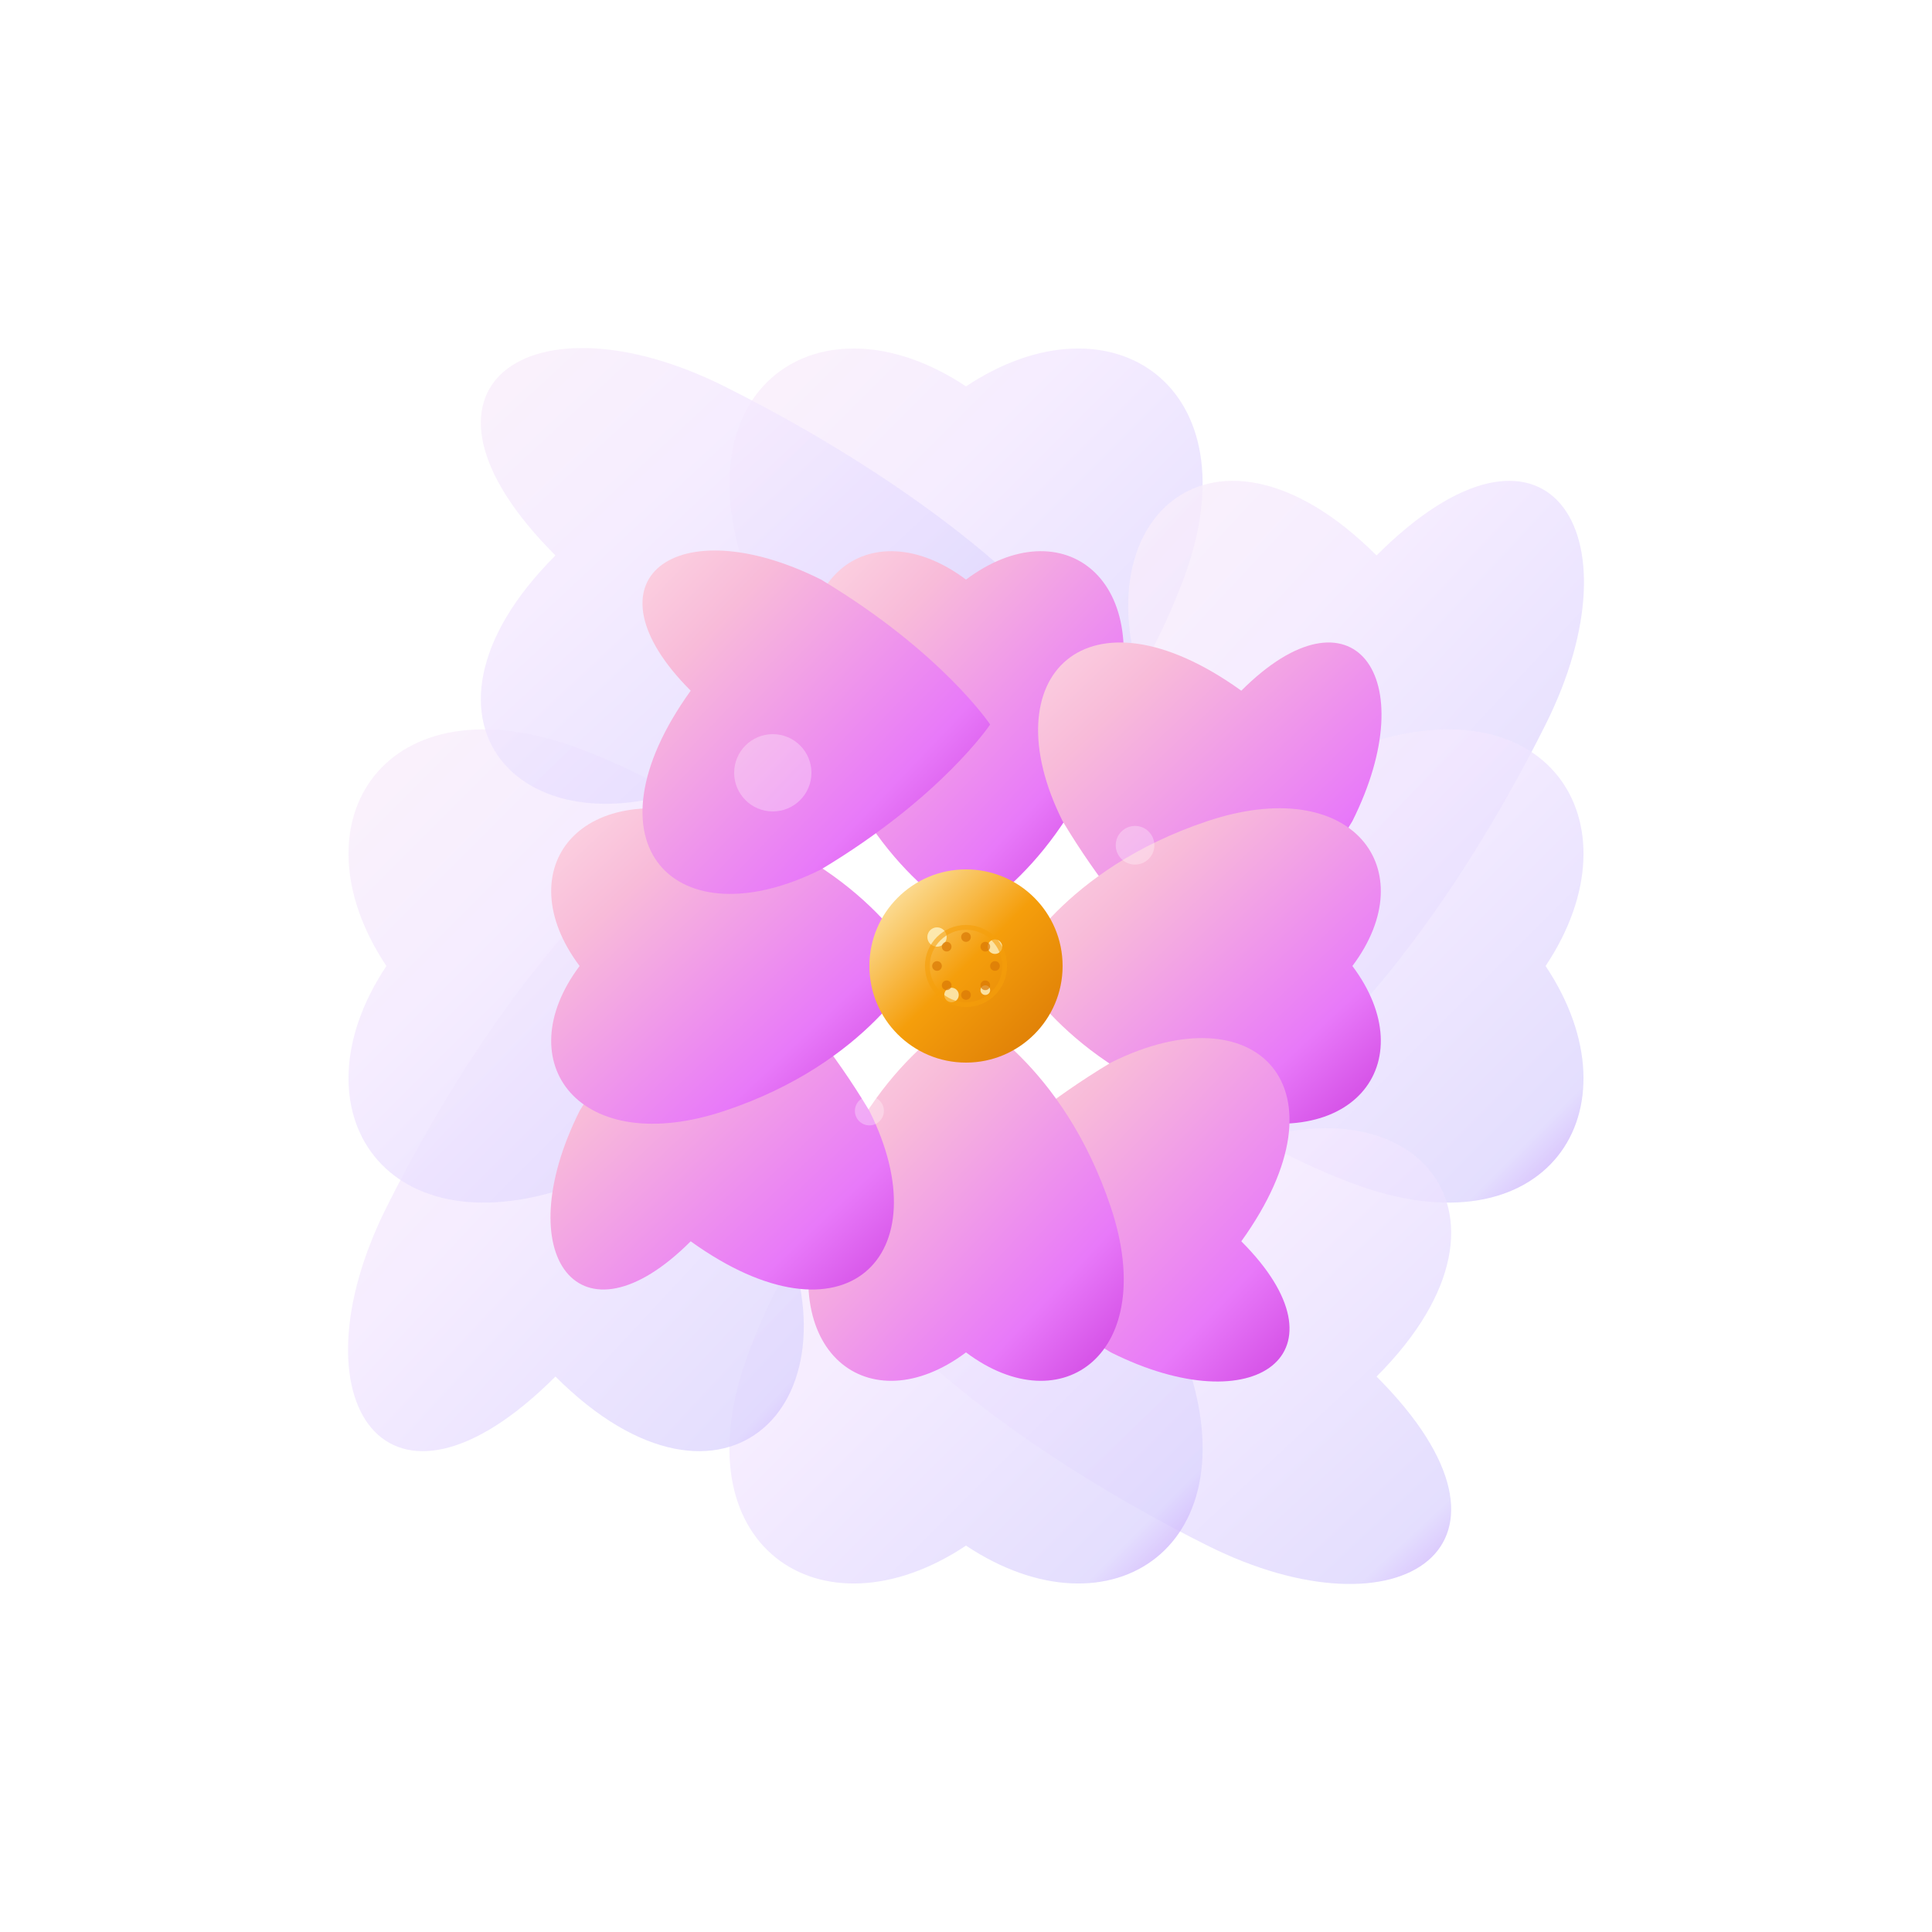 <?xml version="1.0" encoding="UTF-8"?>
<svg xmlns="http://www.w3.org/2000/svg" viewBox="0 0 400 400" width="400" height="400">
  <defs>
    <!-- Gradientes para as pétalas -->
    <linearGradient id="petalGradient1" x1="0%" y1="0%" x2="100%" y2="100%">
      <stop offset="0%" style="stop-color:#FFE4E6;stop-opacity:1" />
      <stop offset="30%" style="stop-color:#F8BBD9;stop-opacity:1" />
      <stop offset="70%" style="stop-color:#E879F9;stop-opacity:1" />
      <stop offset="100%" style="stop-color:#C026D3;stop-opacity:1" />
    </linearGradient>
    
    <linearGradient id="petalGradient2" x1="0%" y1="0%" x2="100%" y2="100%">
      <stop offset="0%" style="stop-color:#FDF2F8;stop-opacity:1" />
      <stop offset="40%" style="stop-color:#F3E8FF;stop-opacity:1" />
      <stop offset="80%" style="stop-color:#DDD6FE;stop-opacity:1" />
      <stop offset="100%" style="stop-color:#A855F7;stop-opacity:1" />
    </linearGradient>
    
    <linearGradient id="centerGradient" x1="0%" y1="0%" x2="100%" y2="100%">
      <stop offset="0%" style="stop-color:#FEF3C7;stop-opacity:1" />
      <stop offset="50%" style="stop-color:#F59E0B;stop-opacity:1" />
      <stop offset="100%" style="stop-color:#D97706;stop-opacity:1" />
    </linearGradient>
    
    <!-- Sombras -->
    <filter id="dropShadow" x="-50%" y="-50%" width="200%" height="200%">
      <feDropShadow dx="2" dy="4" stdDeviation="3" flood-color="#000000" flood-opacity="0.2"/>
    </filter>
    
    <filter id="glow" x="-50%" y="-50%" width="200%" height="200%">
      <feGaussianBlur stdDeviation="3" result="coloredBlur"/>
      <feMerge> 
        <feMergeNode in="coloredBlur"/>
        <feMergeNode in="SourceGraphic"/>
      </feMerge>
    </filter>
  </defs>
  
  <!-- Pétalas externas (camada de fundo) -->
  <g transform="translate(200,200)" filter="url(#dropShadow)">
    <!-- Pétala superior -->
    <path d="M 0,-120 C -30,-140 -60,-120 -45,-80 C -30,-40 0,-20 0,-20 C 0,-20 30,-40 45,-80 C 60,-120 30,-140 0,-120 Z" 
          fill="url(#petalGradient2)" opacity="0.8"/>
    
    <!-- Pétala superior direita -->
    <path d="M 85,-85 C 120,-120 140,-90 120,-50 C 100,-10 80,10 80,10 C 80,10 60,-10 40,-50 C 20,-90 50,-120 85,-85 Z" 
          fill="url(#petalGradient2)" opacity="0.8"/>
    
    <!-- Pétala direita -->
    <path d="M 120,0 C 140,-30 120,-60 80,-45 C 40,-30 20,0 20,0 C 20,0 40,30 80,45 C 120,60 140,30 120,0 Z" 
          fill="url(#petalGradient2)" opacity="0.8"/>
    
    <!-- Pétala inferior direita -->
    <path d="M 85,85 C 120,120 90,140 50,120 C 10,100 -10,80 -10,80 C -10,80 10,60 50,40 C 90,20 120,50 85,85 Z" 
          fill="url(#petalGradient2)" opacity="0.8"/>
    
    <!-- Pétala inferior -->
    <path d="M 0,120 C 30,140 60,120 45,80 C 30,40 0,20 0,20 C 0,20 -30,40 -45,80 C -60,120 -30,140 0,120 Z" 
          fill="url(#petalGradient2)" opacity="0.8"/>
    
    <!-- Pétala inferior esquerda -->
    <path d="M -85,85 C -120,120 -140,90 -120,50 C -100,10 -80,-10 -80,-10 C -80,-10 -60,10 -40,50 C -20,90 -50,120 -85,85 Z" 
          fill="url(#petalGradient2)" opacity="0.8"/>
    
    <!-- Pétala esquerda -->
    <path d="M -120,0 C -140,30 -120,60 -80,45 C -40,30 -20,0 -20,0 C -20,0 -40,-30 -80,-45 C -120,-60 -140,-30 -120,0 Z" 
          fill="url(#petalGradient2)" opacity="0.8"/>
    
    <!-- Pétala superior esquerda -->
    <path d="M -85,-85 C -120,-120 -90,-140 -50,-120 C -10,-100 10,-80 10,-80 C 10,-80 -10,-60 -50,-40 C -90,-20 -120,-50 -85,-85 Z" 
          fill="url(#petalGradient2)" opacity="0.8"/>
  </g>
  
  <!-- Pétalas internas (camada frontal) -->
  <g transform="translate(200,200)" filter="url(#glow)">
    <!-- Pétala central superior -->
    <path d="M 0,-80 C -20,-95 -40,-80 -30,-50 C -20,-20 0,-10 0,-10 C 0,-10 20,-20 30,-50 C 40,-80 20,-95 0,-80 Z" 
          fill="url(#petalGradient1)"/>
    
    <!-- Pétala central direita superior -->
    <path d="M 57,-57 C 80,-80 95,-60 80,-30 C 65,-5 50,5 50,5 C 50,5 35,-5 20,-30 C 5,-60 25,-80 57,-57 Z" 
          fill="url(#petalGradient1)"/>
    
    <!-- Pétala central direita -->
    <path d="M 80,0 C 95,-20 80,-40 50,-30 C 20,-20 10,0 10,0 C 10,0 20,20 50,30 C 80,40 95,20 80,0 Z" 
          fill="url(#petalGradient1)"/>
    
    <!-- Pétala central direita inferior -->
    <path d="M 57,57 C 80,80 60,95 30,80 C 5,65 -5,50 -5,50 C -5,50 5,35 30,20 C 60,5 80,25 57,57 Z" 
          fill="url(#petalGradient1)"/>
    
    <!-- Pétala central inferior -->
    <path d="M 0,80 C 20,95 40,80 30,50 C 20,20 0,10 0,10 C 0,10 -20,20 -30,50 C -40,80 -20,95 0,80 Z" 
          fill="url(#petalGradient1)"/>
    
    <!-- Pétala central esquerda inferior -->
    <path d="M -57,57 C -80,80 -95,60 -80,30 C -65,5 -50,-5 -50,-5 C -50,-5 -35,5 -20,30 C -5,60 -25,80 -57,57 Z" 
          fill="url(#petalGradient1)"/>
    
    <!-- Pétala central esquerda -->
    <path d="M -80,0 C -95,20 -80,40 -50,30 C -20,20 -10,0 -10,0 C -10,0 -20,-20 -50,-30 C -80,-40 -95,-20 -80,0 Z" 
          fill="url(#petalGradient1)"/>
    
    <!-- Pétala central esquerda superior -->
    <path d="M -57,-57 C -80,-80 -60,-95 -30,-80 C -5,-65 5,-50 5,-50 C 5,-50 -5,-35 -30,-20 C -60,-5 -80,-25 -57,-57 Z" 
          fill="url(#petalGradient1)"/>
  </g>
  
  <!-- Centro da flor -->
  <g transform="translate(200,200)">
    <circle cx="0" cy="0" r="20" fill="url(#centerGradient)" filter="url(#glow)"/>
    
    <!-- Pequenos detalhes no centro -->
    <circle cx="-6" cy="-6" r="2" fill="#FEF3C7" opacity="0.8"/>
    <circle cx="6" cy="-4" r="1.5" fill="#FEF3C7" opacity="0.8"/>
    <circle cx="-3" cy="6" r="1.5" fill="#FEF3C7" opacity="0.8"/>
    <circle cx="4" cy="5" r="1" fill="#FEF3C7" opacity="0.8"/>
    
    <!-- Estames pequenos -->
    <circle cx="0" cy="0" r="8" fill="none" stroke="#F59E0B" stroke-width="1" opacity="0.6"/>
    <g opacity="0.7">
      <circle cx="0" cy="-6" r="1" fill="#D97706"/>
      <circle cx="4" cy="-4" r="1" fill="#D97706"/>
      <circle cx="6" cy="0" r="1" fill="#D97706"/>
      <circle cx="4" cy="4" r="1" fill="#D97706"/>
      <circle cx="0" cy="6" r="1" fill="#D97706"/>
      <circle cx="-4" cy="4" r="1" fill="#D97706"/>
      <circle cx="-6" cy="0" r="1" fill="#D97706"/>
      <circle cx="-4" cy="-4" r="1" fill="#D97706"/>
    </g>
  </g>
  
  <!-- Efeito de brilho sutil -->
  <g transform="translate(200,200)" opacity="0.3">
    <circle cx="-40" cy="-40" r="8" fill="#FFFFFF" filter="url(#glow)"/>
    <circle cx="35" cy="-25" r="4" fill="#FFFFFF" filter="url(#glow)"/>
    <circle cx="-20" cy="30" r="3" fill="#FFFFFF" filter="url(#glow)"/>
  </g>
</svg>